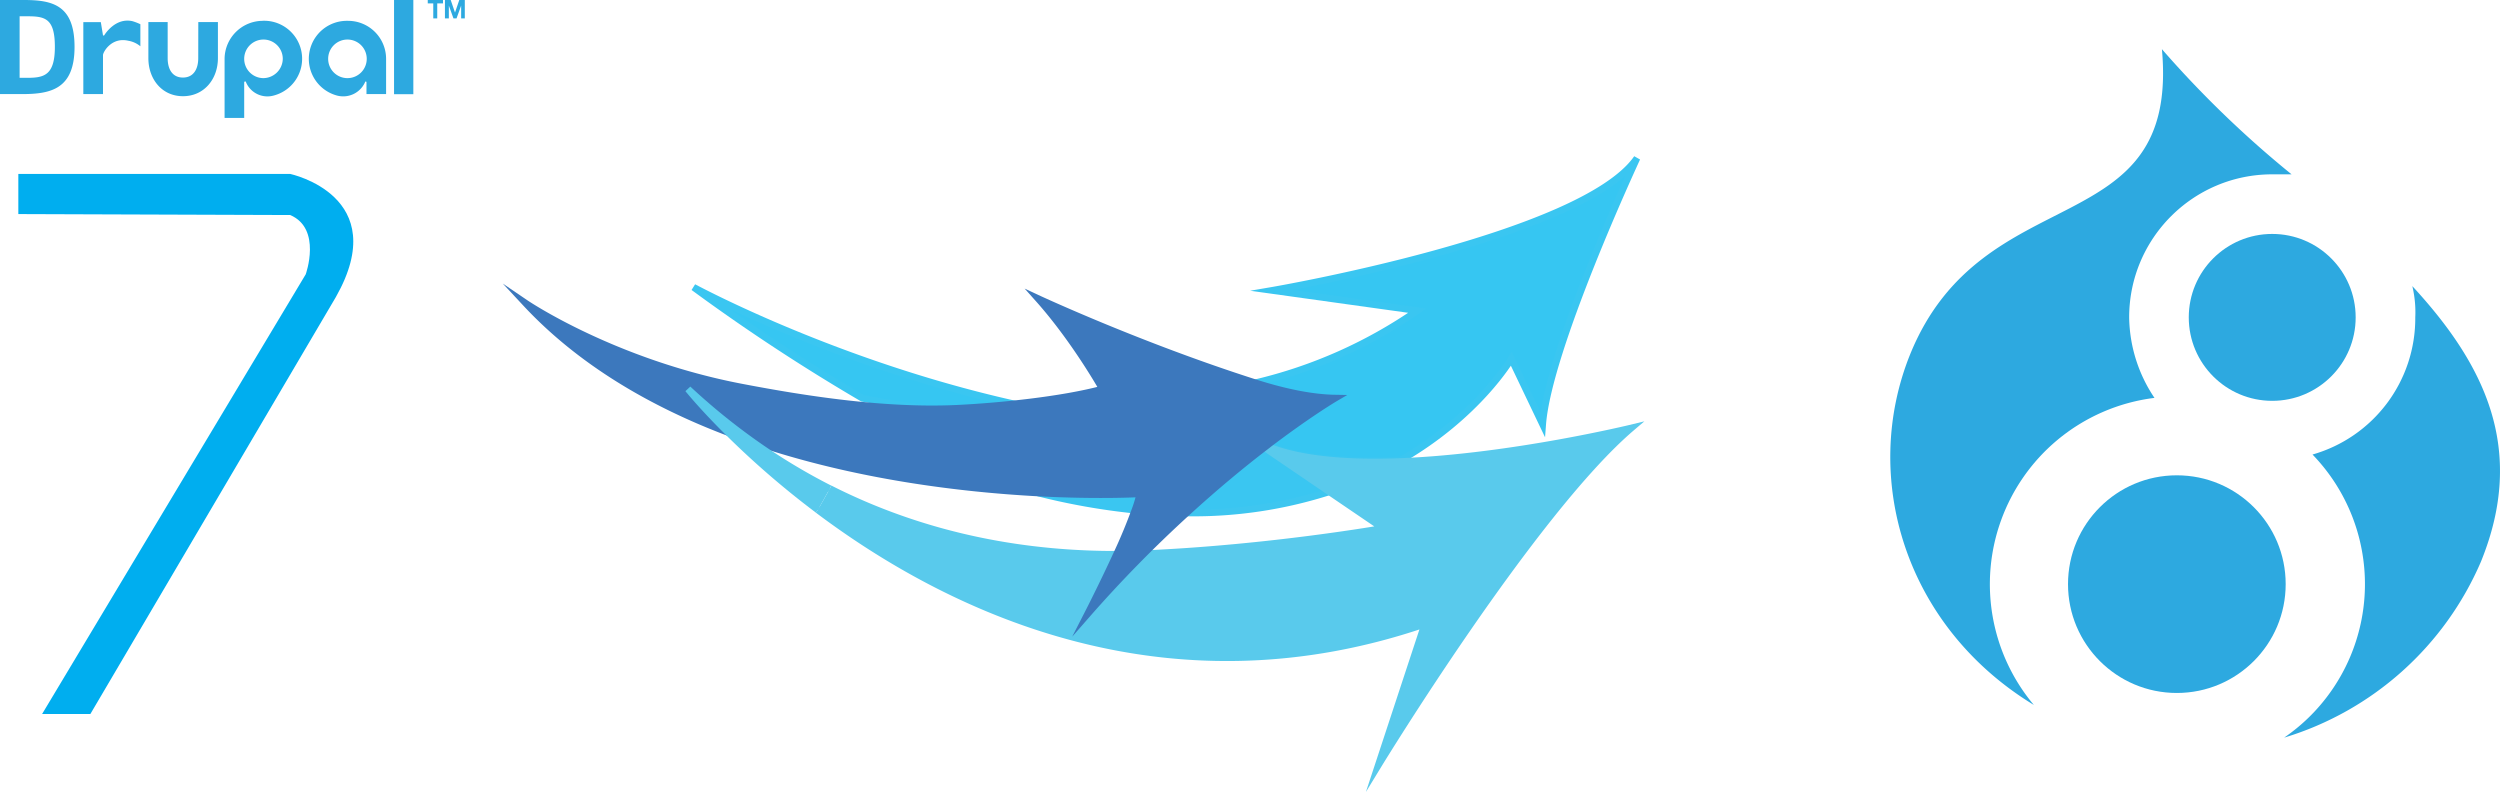 <svg xmlns="http://www.w3.org/2000/svg" id="Layer_1" data-name="Layer 1" viewBox="0 0 3900.6 1235.6"><script xmlns="">
    try {
      Object.defineProperty(navigator, "globalPrivacyControl", {
        value: false,
        configurable: false,
        writable: false
      });
      document.currentScript.parentElement.removeChild(document.currentScript);
    } catch(e) {};
      </script><defs><style>.cls-2{fill:#2da9e0}.cls-3,.cls-6{fill:#36c6f2;stroke:#3ac6f1;stroke-miterlimit:10;stroke-width:10.52px}.cls-6{fill:#59caec;stroke:#59caec}</style></defs><path fill="#00aeef" d="M351 992.4h424.2s160.9 34.1 71.2 192.1l-383 650.5h-75.3l411.3-686s25.6-71.2-24.2-92.5L351 1055z" transform="translate(-322.4 -721)"/><path d="M631.7 811.8c0 16.8-7.2 30.2-23.9 30.2S584 828.6 584 811.8v-56.4h-30.1v56.4c0 32.5 21 59.3 54 59.3s54.5-26.8 54.5-59.3v-56.4h-30.6zM937.2 721h30.1v147h-30.1zM989.8 726.3h8.6v23.4h6.2v-23.4h9V721h-23.8zM1039 721l-6.7 19.6-6.7-19.6h-9v28.7h6.1v-20l7.2 20h4.8l7.2-20v20h5.7V721zM485.4 775.5c-.4.5-.4 1-1.4 1a1 1 0 0 1-1-1l-3.3-20h-27.3v112.3h30.7V807c0-4.7 13.3-28.6 39.6-22.4a39.7 39.7 0 0 1 18.7 8.6v-34.4a82.8 82.8 0 0 0-12.5-4.8c-26.3-5.8-42.5 20-43.5 21.5zM733 753.5a59.8 59.8 0 0 0-60.2 59.3V905h30.6v-55.5a1.4 1.4 0 0 1 1.5-1.4c1 0 1 .4 1.4 1.4a36.3 36.3 0 0 0 43 20.6A59.3 59.3 0 0 0 733 753.4zm0 89.4a30.1 30.1 0 1 1 30.6-30.1 30.6 30.6 0 0 1-30.5 30.1zM864.5 753.5a59.3 59.3 0 0 0-16.2 116.6 37.3 37.3 0 0 0 43.5-20.5 1.4 1.4 0 0 1 1.4-1.4c1 0 1 1.4 1 1.4v18.2h30.6v-55a59.3 59.3 0 0 0-59.3-59.3zm0 89.4a30.1 30.1 0 1 1 30.1-30.1 30.1 30.1 0 0 1-30 30.1zM359.7 721h-37.3v146.8H357c45.8 0 81.7-8.6 81.7-73.6s-34-73.2-78.9-73.2zm5.8 121.4H353v-96h12.4c27.8 0 42.6 3.8 42.6 47.8s-16.7 48.2-42.6 48.2z" class="cls-2" transform="translate(-322.4 -721)"/><path d="M1992 1368.5c-112.9 5.3-224.9-7-324-26.1a3029.9 3029.9 0 0 1-263.5-173.2c14 7.4 274.2 145.9 587.6 199.3z" class="cls-3" transform="translate(-322.4 -721)"/><path fill="#3ac6f1" stroke="#3ac6f1" stroke-miterlimit="10" stroke-width="10.5" d="M1771 795.9a1049.3 1049.3 0 0 1-151.4-26.8c96 5 158.8 1.3 158.8 1.3a182.6 182.6 0 0 1-7.5 25.5z"/><path fill="#3ac6f1" stroke="#3ec6f0" stroke-miterlimit="10" stroke-width="10.5" d="M2075 767a695.3 695.3 0 0 1-223.3 33.3c45.2-41.4 86.8-75.5 121.8-102.3z"/><path d="M2680.4 1280.8s-51.4 88.4-172.4 158c-79 3.2-154.8-1.7-208.4-22.8 64.8-49.4 106.2-73.6 106.2-73.6-37-.7-79.9-9.8-124.9-24.1a741.3 741.3 0 0 0 252.8-112.6l-226.5-31.6s483.7-82.8 569.3-206.4c-4.1 9-138.4 298.6-147.2 415.5z" class="cls-3" transform="translate(-322.4 -721)"/><path d="M1617.2 1483.3c156.8 79.5 315.1 103.3 450.6 102.6-22.2 48.5-46.3 95.3-46.3 95.3 30.7-35 61.1-67 90.5-96.4 194.2-8.7 368.4-39.5 368.4-39.5l-80.9-55-101.5-69.1-32-21.9a162.4 162.4 0 0 0 35.8 19c53.5 21 129.4 26 208.4 22.7 171.8-7 357.6-52.3 357.6-52.3-154.3 131.8-395 526.3-395 526.3l72.5-220.2c-408.8 139.2-745.7-26.9-946.9-178.2" class="cls-6" transform="translate(-322.4 -721)"/><path fill="#3c78bd" stroke="#3c78bd" stroke-miterlimit="10" stroke-width="10.5" d="M1696.9 958s24-46.8 46.2-95.3a843 843 0 0 0 27.7-66.8 182.6 182.6 0 0 0 7.6-25.5s-62.9 3.7-158.8-1.3c-117.3-6.3-284.1-25.6-446-81a995.1 995.1 0 0 1-102.3-83.3s22.6 28.2 65 70C1019 630.4 906.7 566 820.1 473c0 0 136.3 92.6 336.7 131 99.1 19 223.4 38.4 336.3 33.1 65.2-3.1 163.4-13 227-30.1 0 0-43.2-77.1-100.5-141.2 0 0 159.2 74.1 338.8 131.4 45 14.3 87.8 23.4 124.9 24 0 0-41.4 24.3-106.2 73.7a162.9 162.9 0 0 1-35.8-18.9l32 21.9c-35 26.8-76.5 61-121.8 102.4A1980.3 1980.3 0 0 0 1696.9 958z"/><path d="M1598.5 1516.6a1366.6 1366.6 0 0 1-137.7-118.6c-42.3-41.7-64.9-70-64.9-70a994.1 994.1 0 0 0 102.2 83.4 935.8 935.8 0 0 0 119 72" class="cls-6" transform="translate(-322.4 -721)"/><circle cx="3396.4" cy="911.4" r="169.8" class="cls-2"/><path d="M3930.4 1430.1a290.7 290.7 0 0 1-6.5 411 291 291 0 0 1-37.7 30.8 488.3 488.3 0 0 0 307-274.4c72-176.7 4.6-309.2-107-430.1a174.5 174.5 0 0 1 4.6 48.8 221 221 0 0 1-160.4 214z" class="cls-2" transform="translate(-322.4 -721)"/><circle cx="3545.2" cy="495.2" r="130.2" class="cls-2"/><path d="M3495.6 1820.8a293 293 0 0 1 36.2-412.8 293 293 0 0 1 152.1-66.2 230.2 230.2 0 0 1-39.5-125.6c0-123.3 100-223.2 223.2-223.2h30.2a1632.7 1632.7 0 0 1-202.3-195.3c28 306.9-279 195.3-393 476.6-76.7 190.7-9.3 423.2 193 546.5z" class="cls-2" transform="translate(-322.4 -721)"/></svg>